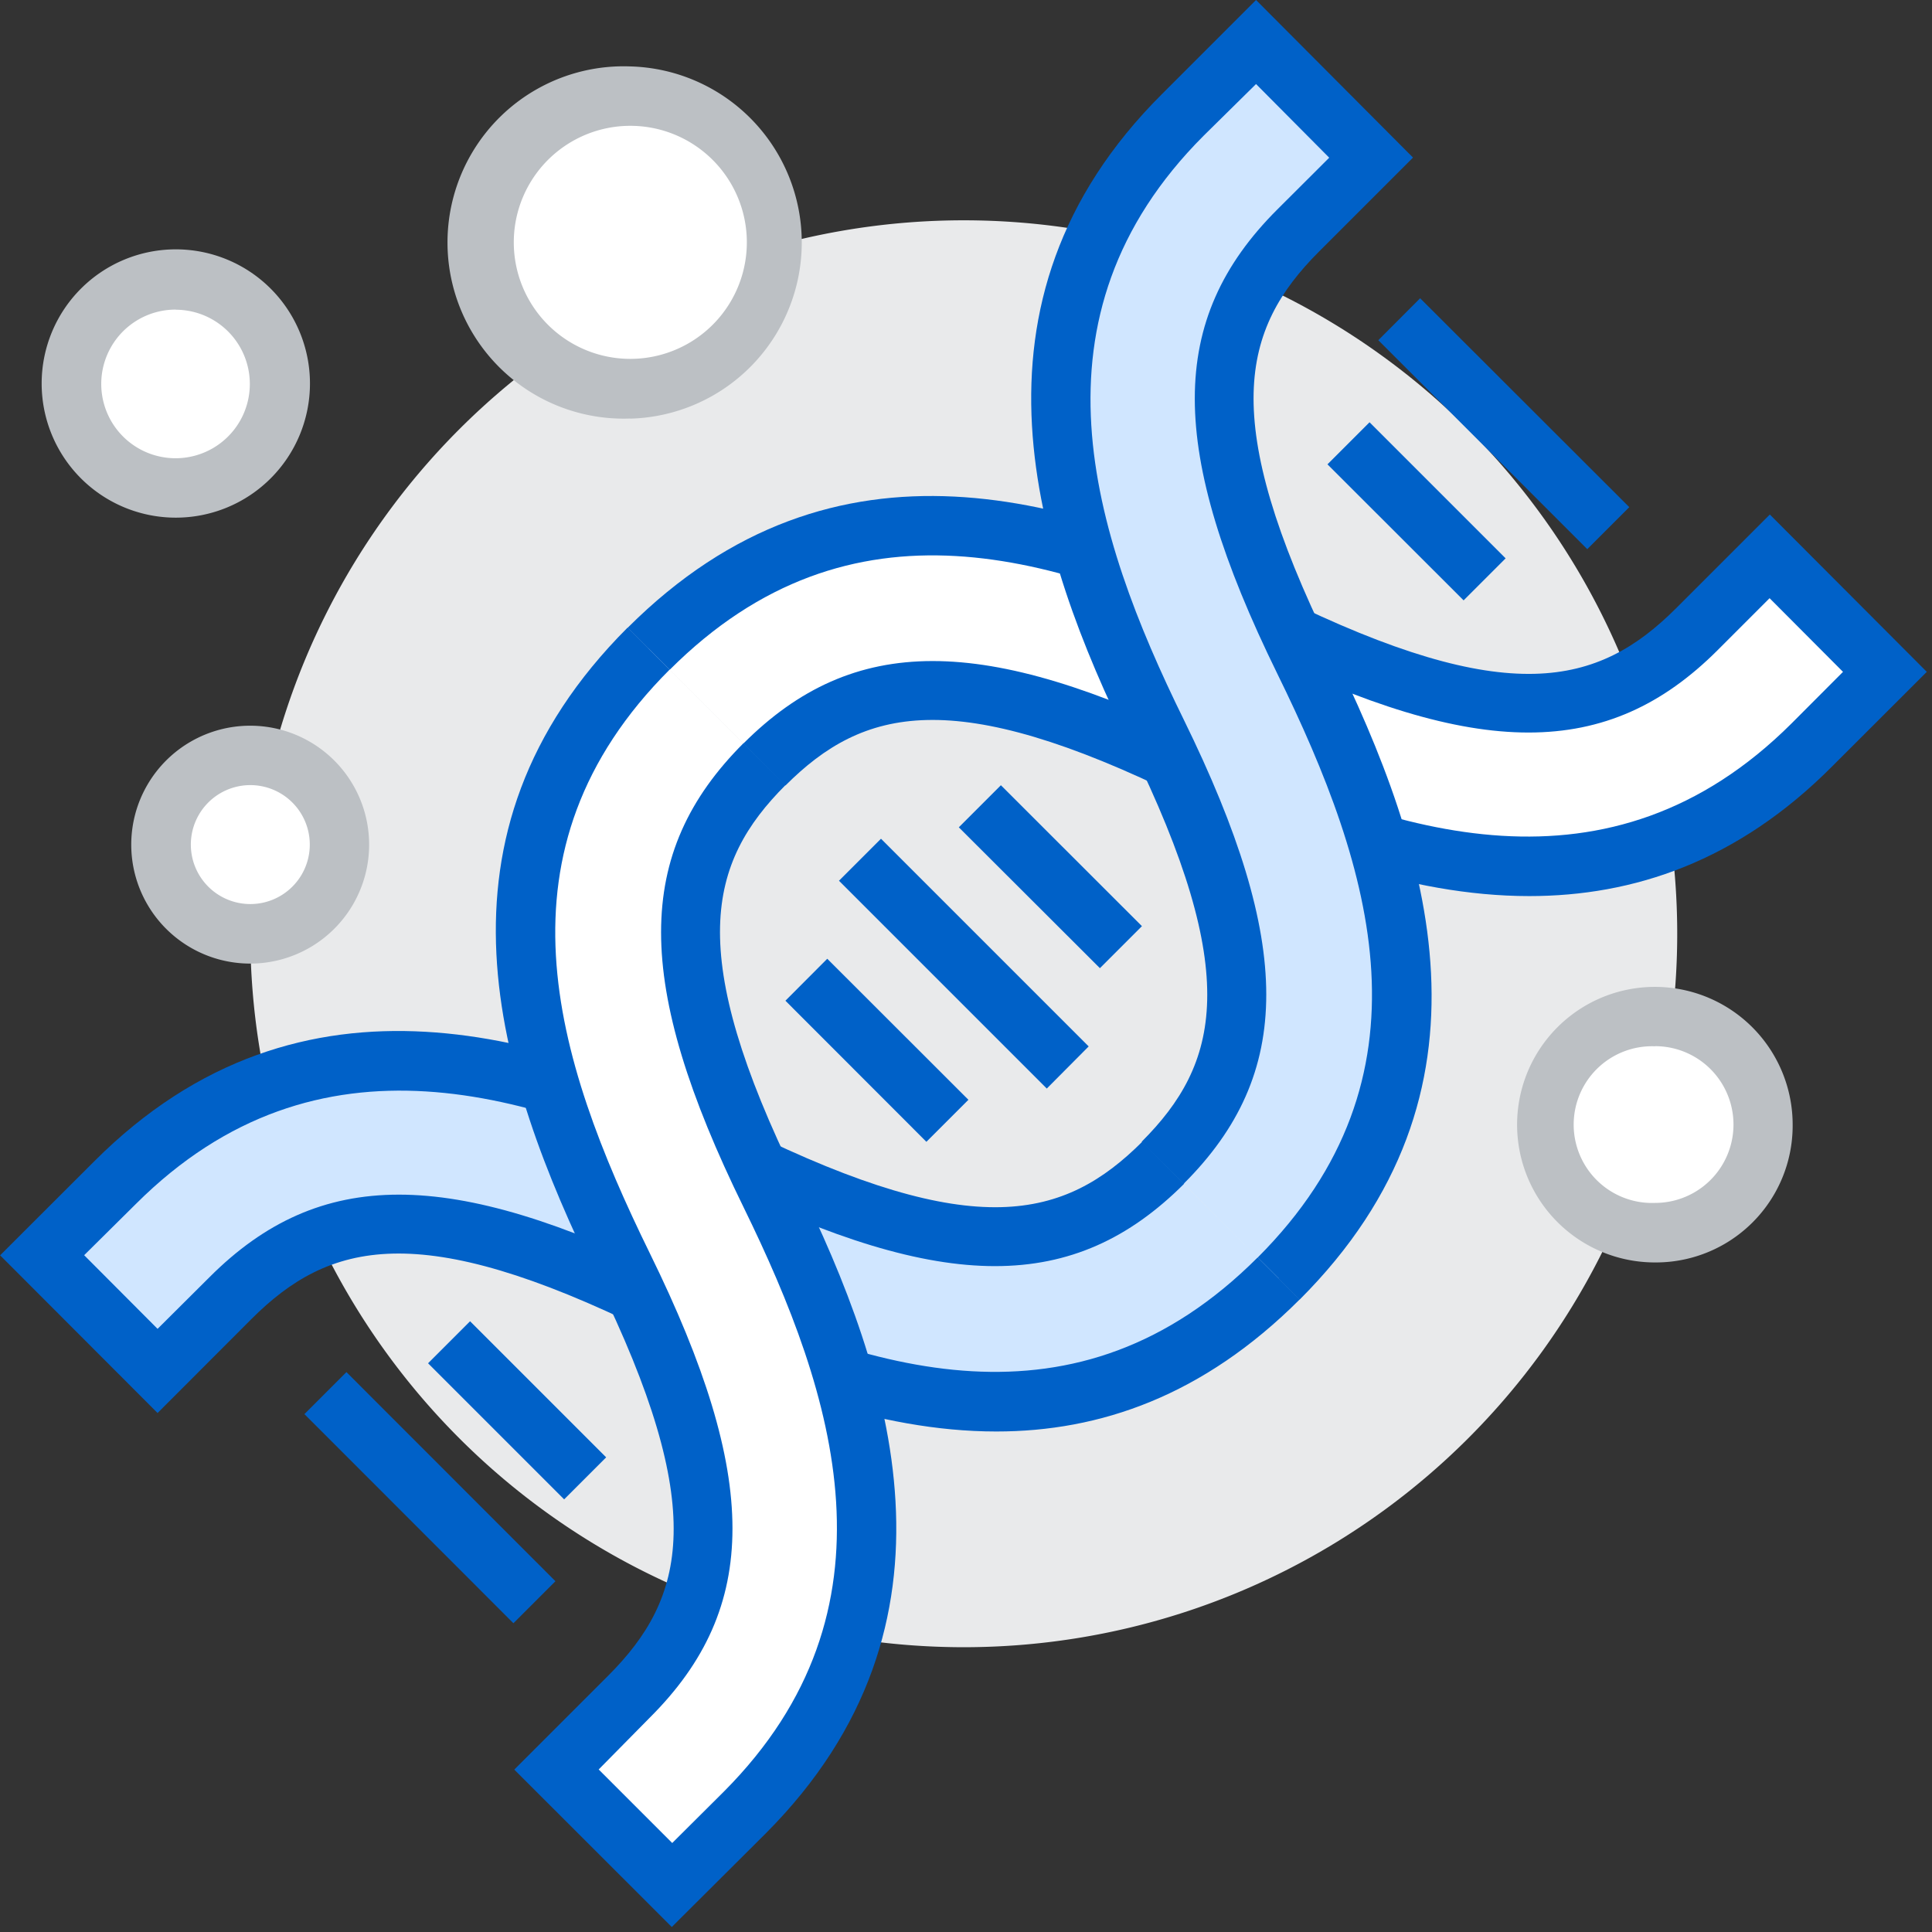 <?xml version="1.0" standalone="no"?><!DOCTYPE svg PUBLIC "-//W3C//DTD SVG 1.1//EN" "http://www.w3.org/Graphics/SVG/1.1/DTD/svg11.dtd"><svg t="1633580191688" class="icon" viewBox="0 0 1024 1024" version="1.1" xmlns="http://www.w3.org/2000/svg" p-id="26954" xmlns:xlink="http://www.w3.org/1999/xlink" width="200" height="200"><rect x="0" y="0" width="1024" height="1024" fill="#333333" stroke="none"/><defs><style type="text/css"></style></defs><path d="M132.672 494.912a378.112 378.112 0 1 0 756.288 0 378.112 378.112 0 0 0-756.288 0z" fill="#E9EAEB" p-id="26955"></path><path d="M161.344 749.504l22.272-22.272L294.4 838.08l-22.272 22.272-110.784-110.848z m346.88-311.04l22.272-22.272L605.248 490.88l-22.272 22.272L508.16 438.464z m-63.552 28.352l22.272-22.272 110.08 110.08-22.208 22.336-110.08-110.08z m-28.416 63.616l22.208-22.272L513.28 582.912l-22.272 22.272-74.688-74.752z m314.24-350.08l22.208-22.272L863.552 268.8l-22.272 22.272-110.784-110.784z m-26.88 65.728l22.272-22.272 72.128 72.128-22.272 22.272-72.192-72.128zM226.88 722.56l22.272-22.272 72.128 72.128-22.272 22.272-72.128-72.128z" fill="#0061C8" p-id="26956"></path><path d="M937.92 294.848l-38.656 38.592c-53.12 53.184-114.944 52.352-227.904-3.072-104.32-51.2-224.64-89.6-327.616 13.44l61.44 61.44c53.184-53.12 115.008-52.288 227.968 3.2 104.192 50.944 224.512 89.28 327.552-13.824l38.4-38.528-61.184-61.248z" fill="#FFFFFF" p-id="26957"></path><path d="M810.56 474.944c-64.704 0-128.832-25.28-184.32-52.48-120.96-59.52-168.704-47.36-209.92-6.144l-22.272-22.272c58.24-58.24 127.168-58.24 246.016 0 99.072 48.704 213.312 85.312 309.504-10.624l27.264-27.328-38.912-39.04-27.52 27.52c-58.24 58.24-127.168 58.24-245.952 0-104.192-51.136-213.76-85.312-309.504 10.432l-22.272-22.272c110.016-109.952 236.48-70.016 345.728-16.384 120.832 59.52 168.704 47.232 209.92 6.08l49.728-49.728 83.2 83.392-49.792 49.728c-50.432 50.88-105.856 69.12-160.896 69.12z" fill="#0061C8" p-id="26958"></path><path d="M691.2 350.08c-55.488-112.96-56.32-174.72-3.2-227.904l38.656-38.656-60.928-61.184-38.528 38.4c-103.68 102.784-65.152 223.68-13.952 327.68 55.424 112.896 56.32 174.72 3.072 227.84l61.312 61.44c103.04-103.04 64.64-223.424 13.568-327.616z" fill="#D0E6FF" p-id="26959"></path><path d="M688.832 688.832l-22.272-22.272c95.68-95.68 61.568-205.312 10.432-309.504-58.24-118.784-58.368-187.776 0-246.016l27.52-27.456-38.784-39.04-27.712 27.328c-96.064 96.064-59.328 210.432-10.624 309.504 58.304 118.848 58.368 187.776 0 246.016l-22.272-22.272c41.152-41.152 53.44-88.704-6.08-209.92-50.432-102.656-94.08-234.88 16.896-345.408L665.728 0l83.2 83.52-49.792 49.792c-41.152 41.152-53.376 88.64 6.08 209.92 53.76 109.12 93.696 235.584-16.384 345.6z" fill="#0061C8" p-id="26960"></path><path d="M616.32 616.32c-53.184 53.12-115.008 52.032-227.904-3.136-104.256-51.456-224.64-89.408-327.68 13.568l-38.4 38.528 61.248 61.248 38.656-38.592c53.12-53.184 114.944-52.352 227.904 3.072 104.256 51.2 224.64 89.6 327.616-13.44l-61.44-61.248z" fill="#D0E6FF" p-id="26961"></path><path d="M528.064 758.72c-63.168 0-126.464-24.768-184.896-53.44-120.832-59.52-168.704-47.36-209.92-6.144l-49.728 49.792-83.456-83.584 49.792-49.728c110.528-110.784 242.688-67.008 345.664-16.64 120.896 59.52 168.64 47.36 209.92 6.144l22.208 22.272c-58.24 58.24-127.168 58.24-246.016 0-99.072-48.64-213.248-85.312-309.504 10.624l-27.52 27.264 38.912 39.04 27.584-27.456c58.24-58.24 127.296-58.24 246.016 0 104.256 51.2 213.76 85.376 309.504-10.432l22.272 22.272c-51.2 51.2-105.92 70.016-160.832 70.016z" fill="#0061C8" p-id="26962"></path><path d="M408.256 632.832C352.896 520.128 352 458.24 405.184 405.312l-61.376-61.44c-102.912 103.04-64.64 223.424-13.44 327.616 55.488 112.96 56.32 174.72 3.2 227.968l-38.656 38.592 61.248 61.248 38.528-38.4c103.04-103.168 64.832-223.552 13.568-328.064z" fill="#FFFFFF" p-id="26963"></path><path d="M356.096 1021.376l-83.52-83.456 49.792-49.792c41.152-41.152 53.312-88.704-6.144-209.92-53.568-109.44-93.568-235.584 16.448-345.6l22.272 22.272C259.2 450.56 293.376 560.192 344.448 664.32c58.304 118.784 58.432 187.776 0 246.016l-27.136 27.52 38.976 38.976 27.456-27.328c95.872-96.32 59.072-210.112 10.368-309.632-58.304-118.848-58.304-187.776 0-246.016l22.272 22.208c-41.216 41.216-53.44 88.768 6.08 209.92 50.496 102.72 94.144 234.624-16.576 345.728l-49.792 49.6z" fill="#0061C8" p-id="26964"></path><path d="M38.016 203.52a55.168 55.168 0 1 0 110.272-0.128 55.168 55.168 0 0 0-110.272 0.128z" fill="#FFFFFF" p-id="26965"></path><path d="M93.184 274.368a71.104 71.104 0 1 1 0-142.208 71.104 71.104 0 0 1 0 142.208z m0-110.272a39.36 39.36 0 1 0-0.256 78.784 39.36 39.36 0 0 0 0.256-78.72z" fill="#BCC0C4" p-id="26966"></path><path d="M819.904 596.096a57.28 57.28 0 1 0 114.624 0 57.28 57.28 0 0 0-114.56 0z" fill="#FFFFFF" p-id="26967"></path><path d="M877.248 669.12a73.024 73.024 0 1 1 72.896-72.96 72.512 72.512 0 0 1-73.088 72.96h0.192z m0-114.56a41.536 41.536 0 1 0 0 83.008 41.536 41.536 0 0 0 0-83.072z" fill="#BCC0C4" p-id="26968"></path><path d="M85.312 447.744a47.296 47.296 0 1 0 94.592 0 47.296 47.296 0 0 0-94.592 0z" fill="#FFFFFF" p-id="26969"></path><path d="M132.48 510.72a63.04 63.04 0 1 1 0.256-126.08 63.04 63.04 0 0 1-0.256 126.08z m0-94.592a31.488 31.488 0 1 0 0.384 63.04 31.488 31.488 0 0 0-0.384-63.04z" fill="#BCC0C4" p-id="26970"></path><path d="M256.512 128.512a77.568 77.568 0 1 0 155.136 0 77.568 77.568 0 0 0-155.136 0z" fill="#FFFFFF" p-id="26971"></path><path d="M334.08 221.824A93.376 93.376 0 1 1 333.952 35.2a93.376 93.376 0 0 1 0.128 186.688z m0-155.136a61.76 61.76 0 1 0 0 123.52 61.76 61.76 0 0 0 0-123.52z" fill="#BCC0C4" p-id="26972"></path></svg>